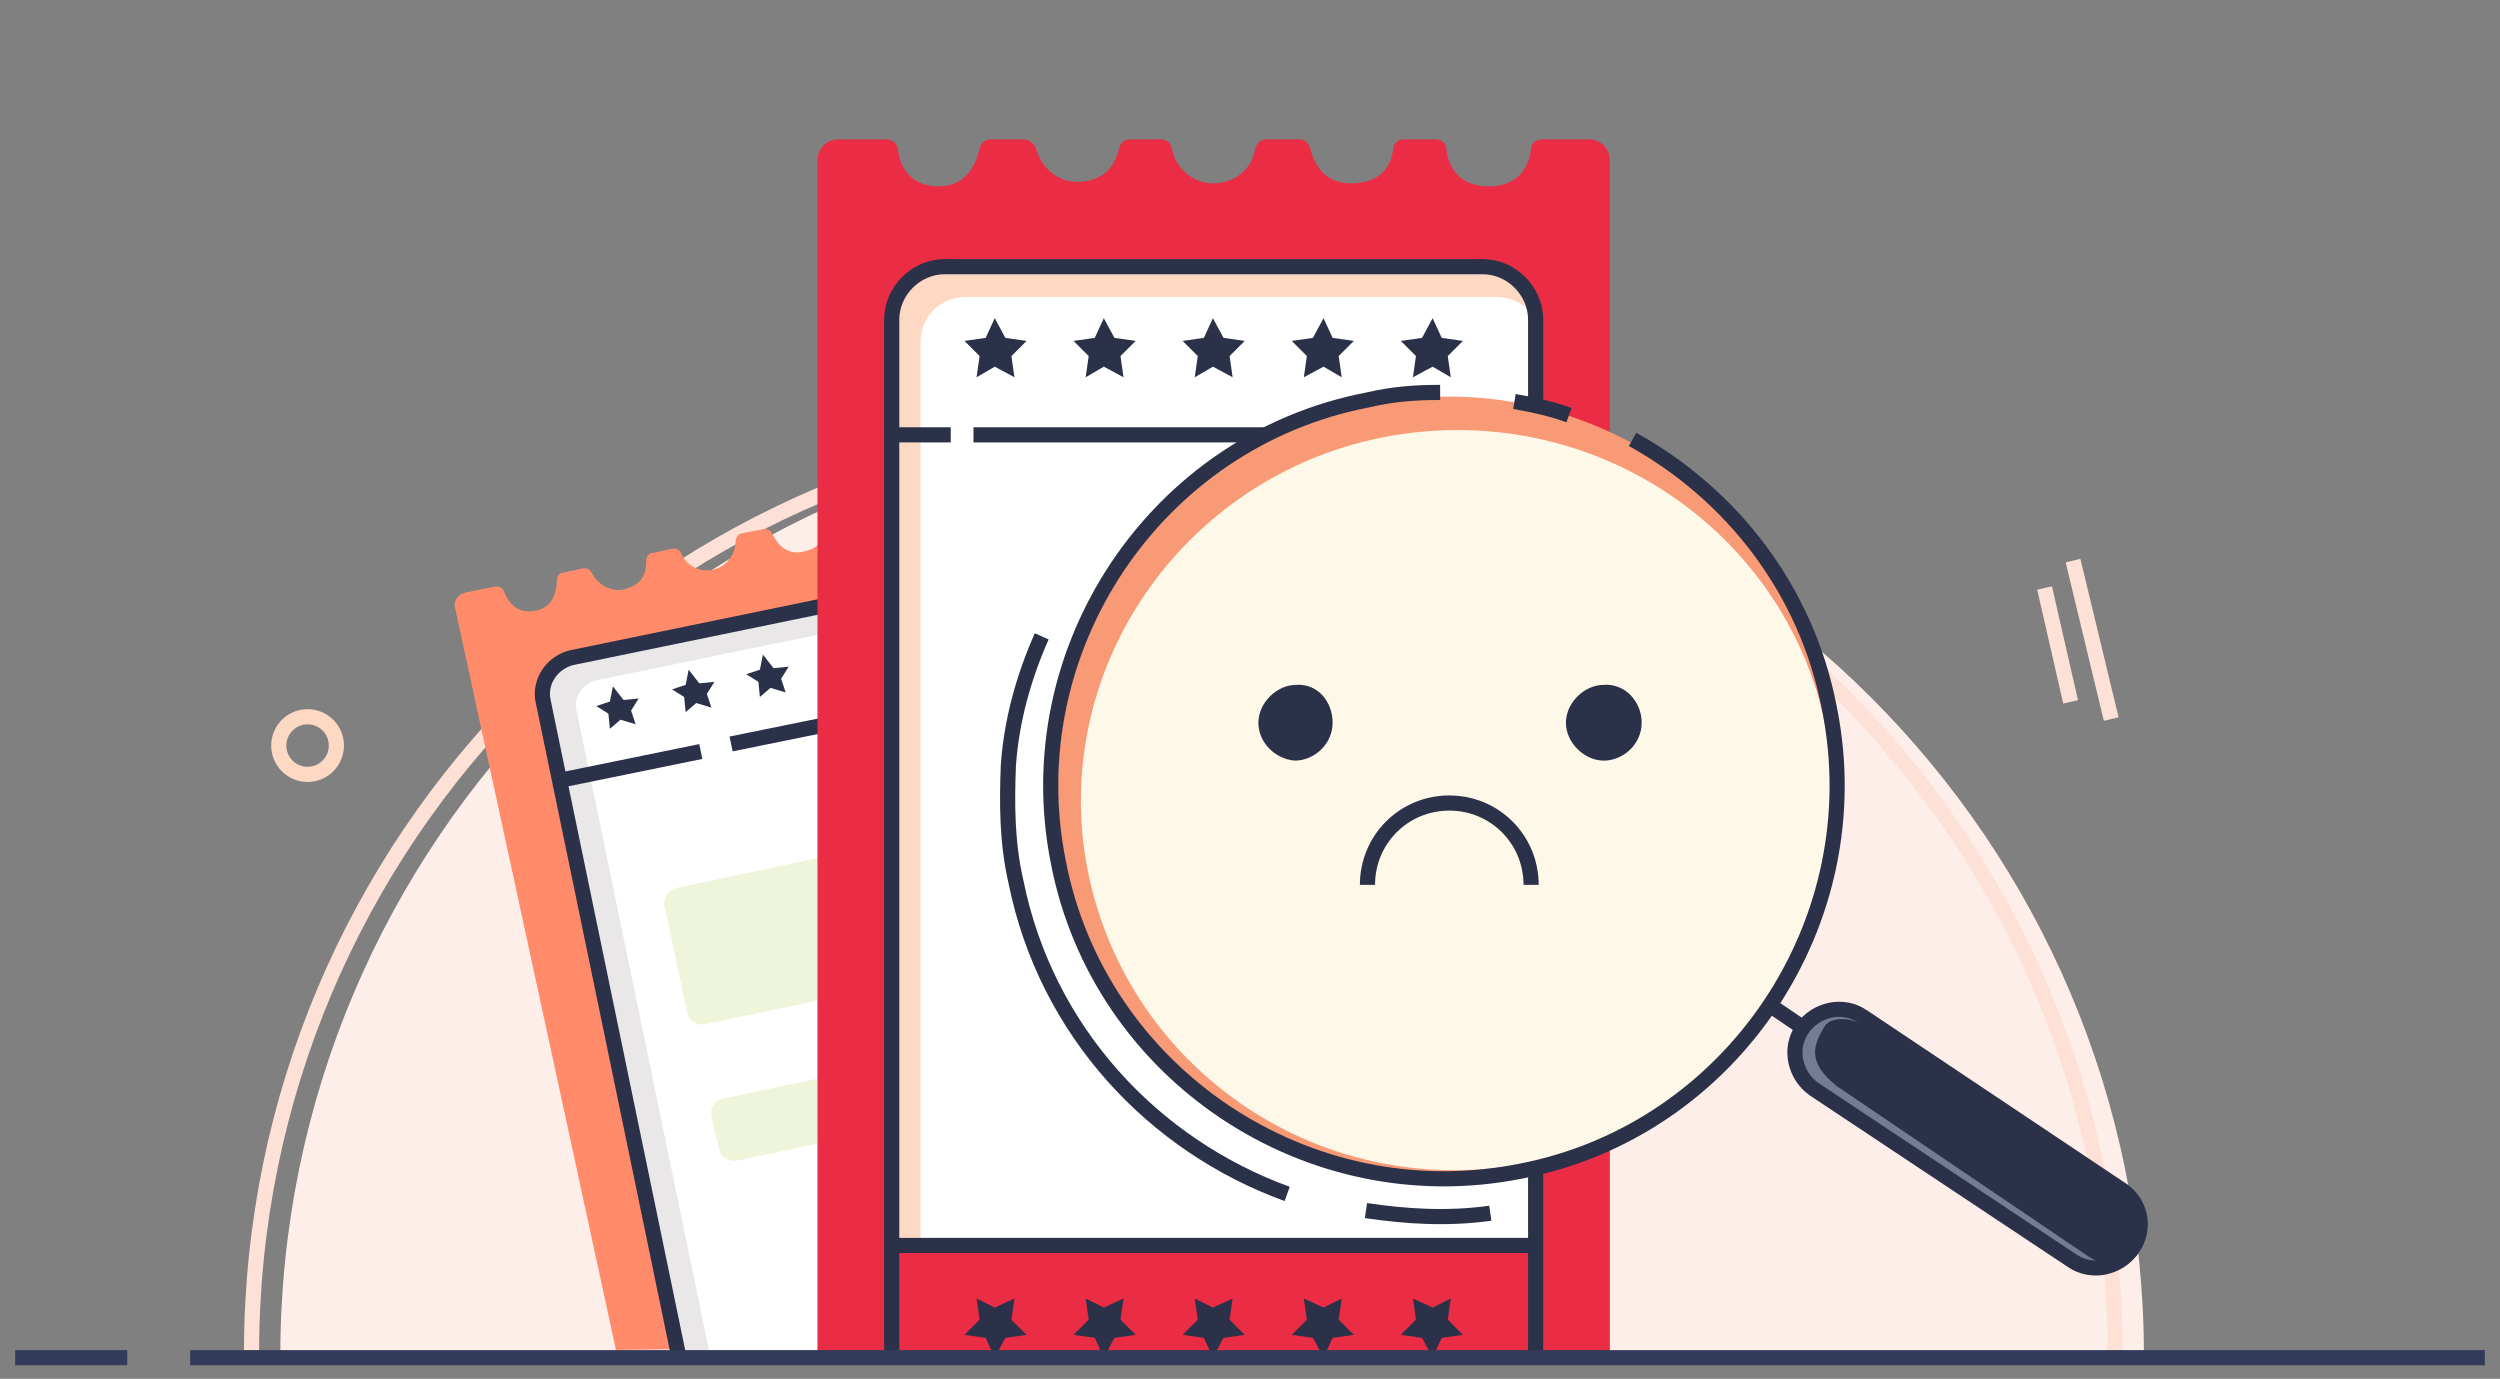 <svg xmlns="http://www.w3.org/2000/svg" fill="none" viewBox="0 0 165 91"><rect x="0" y="0" width="165" height="91" fill="#808080" stroke="none"/><path fill="#FEEEE9" d="M141.5 89.507c0-34-27.6-61.5-61.5-61.5-34 0-61.5 27.6-61.5 61.5v.1h123v-.1z"/><path stroke="#FDE1D6" d="M139.6 89.407v-.1c0-34-27.6-61.5-61.5-61.5-34 0-61.5 27.6-61.5 61.5v.1M136.66 46.323l-1.718-7.516m4.398 8.649-2.521-10.457"/><path stroke="#FDD9C4" d="M20.3 51.107a1.9 1.9 0 1 0 0-3.8 1.9 1.9 0 0 0 0 3.8z"/><path fill="#FF8B6A" d="M59.153 35.2c-1.4.3-2-.7-2.2-1.2-.1-.2-.3-.4-.6-.3l-1.4.3c-.2 0-.4.3-.4.5 0 .6-.1 1.6-1.5 1.9-1.2.3-1.8-.6-2.1-1.2-.1-.2-.3-.3-.5-.3-.4.1-1 .2-1.5.3-.2 0-.4.3-.4.5 0 .9-.6 1.7-1.5 1.9s-1.8-.3-2.1-1.1c-.1-.2-.3-.3-.5-.3l-1.4.3c-.2 0-.4.2-.4.5 0 .6-.1 1.6-1.5 1.9-.8.2-1.7-.3-2.1-1.1-.1-.2-.3-.3-.5-.3l-1.4.3c-.2 0-.4.2-.4.5 0 .6-.2 1.8-1.4 2-1.3.3-1.9-.7-2.1-1.3-.1-.2-.3-.3-.5-.3l-2 .4c-.5.1-.9.6-.7 1.1l10.6 48.9 7.3-.1 27.1-4.7-10.9-51.3c-.1-.5-.6-.9-1.1-.7l-2 .4c-.2.1-.4.3-.4.5.1.6 0 1.7-1.5 2z"/><path fill="#E9E7E7" d="M35.953 47c-.4-1.9.8-3.7 2.7-4.1l22.5-4.7c1.9-.4 3.7.8 4.1 2.7l9.5 45.8-16.3 2.4-13.7.2-8.8-42.3z"/><path fill="#fff" d="M38.053 46.9c-.2-.9.4-1.8 1.3-2l24.3-5c1.9-.4 3.7.8 4.1 2.7l9.5 45.8-10.1 1.3-20.3-.3-8.8-42.5z"/><path stroke="#2B3148" d="m44.753 89.3-8.9-43c-.3-1.3.6-2.6 1.9-2.9l24.3-5c1.3-.3 2.6.6 2.9 1.9l9.6 46.6"/><path fill="#2B3148" d="m69.953 88.1-.7-.8-1 .1.5-.8-.3-.9 1 .2.7-.6.1 1 .8.5-.9.3-.2 1zm-4.9 1-.7-.8-1 .1.5-.8-.3-.9 1 .2.7-.6.1 1 .8.5-.9.3-.2 1zm-4.8-47.9-.3 1-.9.3.8.5.1 1 .8-.7.9.3-.3-.9.5-.8-1 .1-.6-.8zm-4.9 1-.3 1-.9.3.8.5.1 1 .8-.7.9.3-.3-.9.5-.8-1 .1-.6-.8zm-5 1-.2 1-.9.3.8.5.1 1 .7-.6 1 .3-.3-.9.5-.8-1 .1-.7-.9zm-4.9 1-.2 1-.9.3.8.5.1 1 .7-.6 1 .3-.3-.9.5-.8-1 .1-.7-.9zm-5 1.1-.2 1-.9.3.8.5.1 1 .7-.6 1 .3-.3-.9.5-.8-1 .1-.7-.9z"/><path stroke="#2B3148" d="m65.953 45.5-17.7 3.6m-11.3 2.4 9.3-1.9-9.3 1.9z"/><path fill="#EEF5DB" d="m44.653 58.6 14.7-3.1c.5-.1 1.1.2 1.2.8l1.5 7c.1.5-.2 1.1-.8 1.2l-14.7 3.1c-.5.1-1.1-.2-1.2-.8l-1.5-7c-.1-.5.3-1.1.8-1.2zm3.1 13.9 14.7-3.1c.5-.1 1.1.2 1.2.8l.5 2.1c.1.5-.2 1.1-.8 1.2l-14.7 3.1c-.5.1-1.1-.2-1.2-.8l-.5-2.1c-.1-.6.2-1.1.8-1.2z"/><path fill="#EA2D45" d="M98.253 12.3c-2.2 0-2.7-1.6-2.8-2.5 0-.4-.4-.6-.7-.6h-2.1c-.4 0-.7.3-.7.6-.1.9-.6 2.3-2.8 2.3-1.9 0-2.5-1.5-2.7-2.4-.1-.3-.4-.5-.7-.5h-2.2c-.4 0-.6.3-.7.6-.2 1.3-1.3 2.3-2.8 2.3-1.3 0-2.5-1-2.7-2.3-.1-.4-.4-.6-.7-.6h-2.1c-.3 0-.6.2-.7.6-.2.8-.7 2.2-2.8 2.2-1.3 0-2.4-1-2.7-2.3-.2-.3-.5-.5-.8-.5h-2.2c-.3 0-.6.2-.7.6-.2.9-.8 2.5-2.7 2.5-2.1 0-2.6-1.6-2.7-2.5-.1-.4-.4-.6-.8-.6h-3.1c-.8 0-1.4.6-1.4 1.4v78.6l52.3.1V10.6c0-.8-.6-1.4-1.4-1.4h-3.1c-.4 0-.7.3-.7.6-.1.9-.6 2.5-2.8 2.5z"/><path fill="#FDD9C4" d="M58.753 22.1c0-2.8 2.2-5 5-5h33c2.8 0 5 2.2 5 5v67h-43v-67z"/><path fill="#fff" d="M60.753 22.6c0-1.7 1.3-3 3-3h35c1.7 0 3 1.3 3 3v66.5h-41V22.6z"/><path fill="#EA2D45" d="M101.25 82.1h-42v7h42v-7z"/><path stroke="#2B3148" d="M58.853 89.3V21.1c0-1.9 1.6-3.5 3.5-3.5h35.5c1.9 0 3.5 1.6 3.5 3.5v68.2"/><path fill="#2B3148" d="m94.553 89.6-.7-1.3-1.4-.2 1-1-.2-1.4 1.3.6 1.2-.6-.2 1.4 1 1-1.4.2-.6 1.3zm-7.2 0-.7-1.3-1.4-.2 1-1-.2-1.4 1.3.6 1.2-.6-.2 1.4 1 1-1.4.2-.6 1.3zm-7.3 0-.6-1.3-1.4-.2 1-1-.2-1.4 1.2.6 1.3-.6-.2 1.4 1 1-1.4.2-.7 1.3zm-7.2 0-.6-1.3-1.4-.2 1-1-.2-1.4 1.2.6 1.3-.6-.2 1.4 1 1-1.4.2-.7 1.3zm-7.2 0-.6-1.3-1.4-.2 1-1-.2-1.4 1.2.6 1.3-.6-.2 1.4 1 1-1.4.2-.7 1.3z"/><path stroke="#2B3148" d="M58.853 82.2h42.5"/><path fill="#2B3148" d="m94.553 21-.7 1.3-1.4.2 1 1-.2 1.4 1.3-.7 1.2.7-.2-1.4 1-1-1.4-.2-.6-1.3zm-7.2 0-.7 1.3-1.4.2 1 1-.2 1.4 1.3-.7 1.2.7-.2-1.4 1-1-1.4-.2-.6-1.3zm-7.3 0-.6 1.3-1.4.2 1 1-.2 1.4 1.2-.7 1.3.7-.2-1.4 1-1-1.4-.2-.7-1.3zm-7.2 0-.6 1.3-1.4.2 1 1-.2 1.4 1.2-.7 1.3.7-.2-1.4 1-1-1.4-.2-.7-1.3zm-7.2 0-.6 1.3-1.4.2 1 1-.2 1.4 1.2-.7 1.3.7-.2-1.4 1-1-1.4-.2-.7-1.3z"/><path stroke="#2B3148" d="M101.35 28.7h-37.1m-5.4 0h3.9-3.9z"/><path fill="#F79A75" d="M107.85 31.1c6.2 3.4 10.9 9.4 12.3 16.9 2.6 13.3-6 26.3-19.4 28.9-13.3 2.6-26.3-6-28.9-19.4-2.6-13.3 6-26.3 19.4-28.9 1.6-.4 3.1-.5 4.6-.5"/><path fill="#F79A75" d="M98.053 77.5c14.1-1.4 24.5-14 23.1-28.1s-14-24.5-28.1-23.1c-14.1 1.4-24.5 14-23.1 28.1 1.3 14.2 13.9 24.5 28.1 23.1z"/><path fill="#FEF8E8" d="M98.553 77.1c13.6-1.3 23.6-13.3 22.3-26.7s-13.4-23.2-27.1-21.9c-13.6 1.3-23.6 13.3-22.3 26.7 1.4 13.5 13.5 23.3 27.1 21.9z"/><path stroke="#2B3148" d="M84.953 78.8c-8.8-3.2-15.9-10.7-17.9-20.6-.6-2.6-.6-5.2-.5-7.7.2-2.9 1-5.8 2.2-8.5m29.608 38.072c-2.835.403-5.628.208-8.208-.173m9.8-53.399c1.2.2 2.5.5 3.6.9M119.25 68l-2.5-1.7"/><path fill="#747B95" d="M140.75 82.4c-.9 1.3-2.7 1.7-4 .8l-17-11.3c-1.3-.9-1.7-2.7-.8-4s2.7-1.7 4-.8l16.9 11.3c1.5.9 1.8 2.7.9 4z"/><path fill="#2B3148" d="M140.75 82.1c-.9 1.3-1.9 1.6-3.1.7l-16.4-11.1c-2-1.6-1.6-2.7-.8-4 .4-.6 1.8-.6 2.8.1l16 10.3c1.4.9 2.4 2.7 1.5 4z"/><path stroke="#2B3148" d="M140.75 82.4c-.9 1.3-2.7 1.7-4 .8l-17-11.3c-1.3-.9-1.7-2.7-.8-4s2.7-1.7 4-.8l16.9 11.3c1.5.9 1.8 2.7.9 4zm-33-53.4c6.5 3.6 11.5 9.9 13 17.8 2.8 14-6.4 27.8-20.4 30.5-14 2.8-27.8-6.4-30.5-20.4-2.8-14 6.4-27.8 20.4-30.5 1.7-.4 3.2-.5 4.8-.5"/><path stroke="#2B3148" d="M90.253 58.4c0-3 2.4-5.4 5.4-5.4s5.4 2.4 5.4 5.4"/><path fill="#2B3148" d="M87.953 47.7c0 1.4-1.2 2.5-2.5 2.5-1.3-.1-2.4-1.2-2.4-2.5s1.2-2.5 2.5-2.5c1.4-.1 2.4 1.1 2.4 2.5zm20.397 0c0 1.4-1.2 2.5-2.5 2.5s-2.5-1.2-2.5-2.5 1.2-2.5 2.5-2.5c1.4-.1 2.5 1.1 2.5 2.5z"/><path stroke="#323B59" d="M12.552 89.607H164m-163 0h7.4"/></svg>